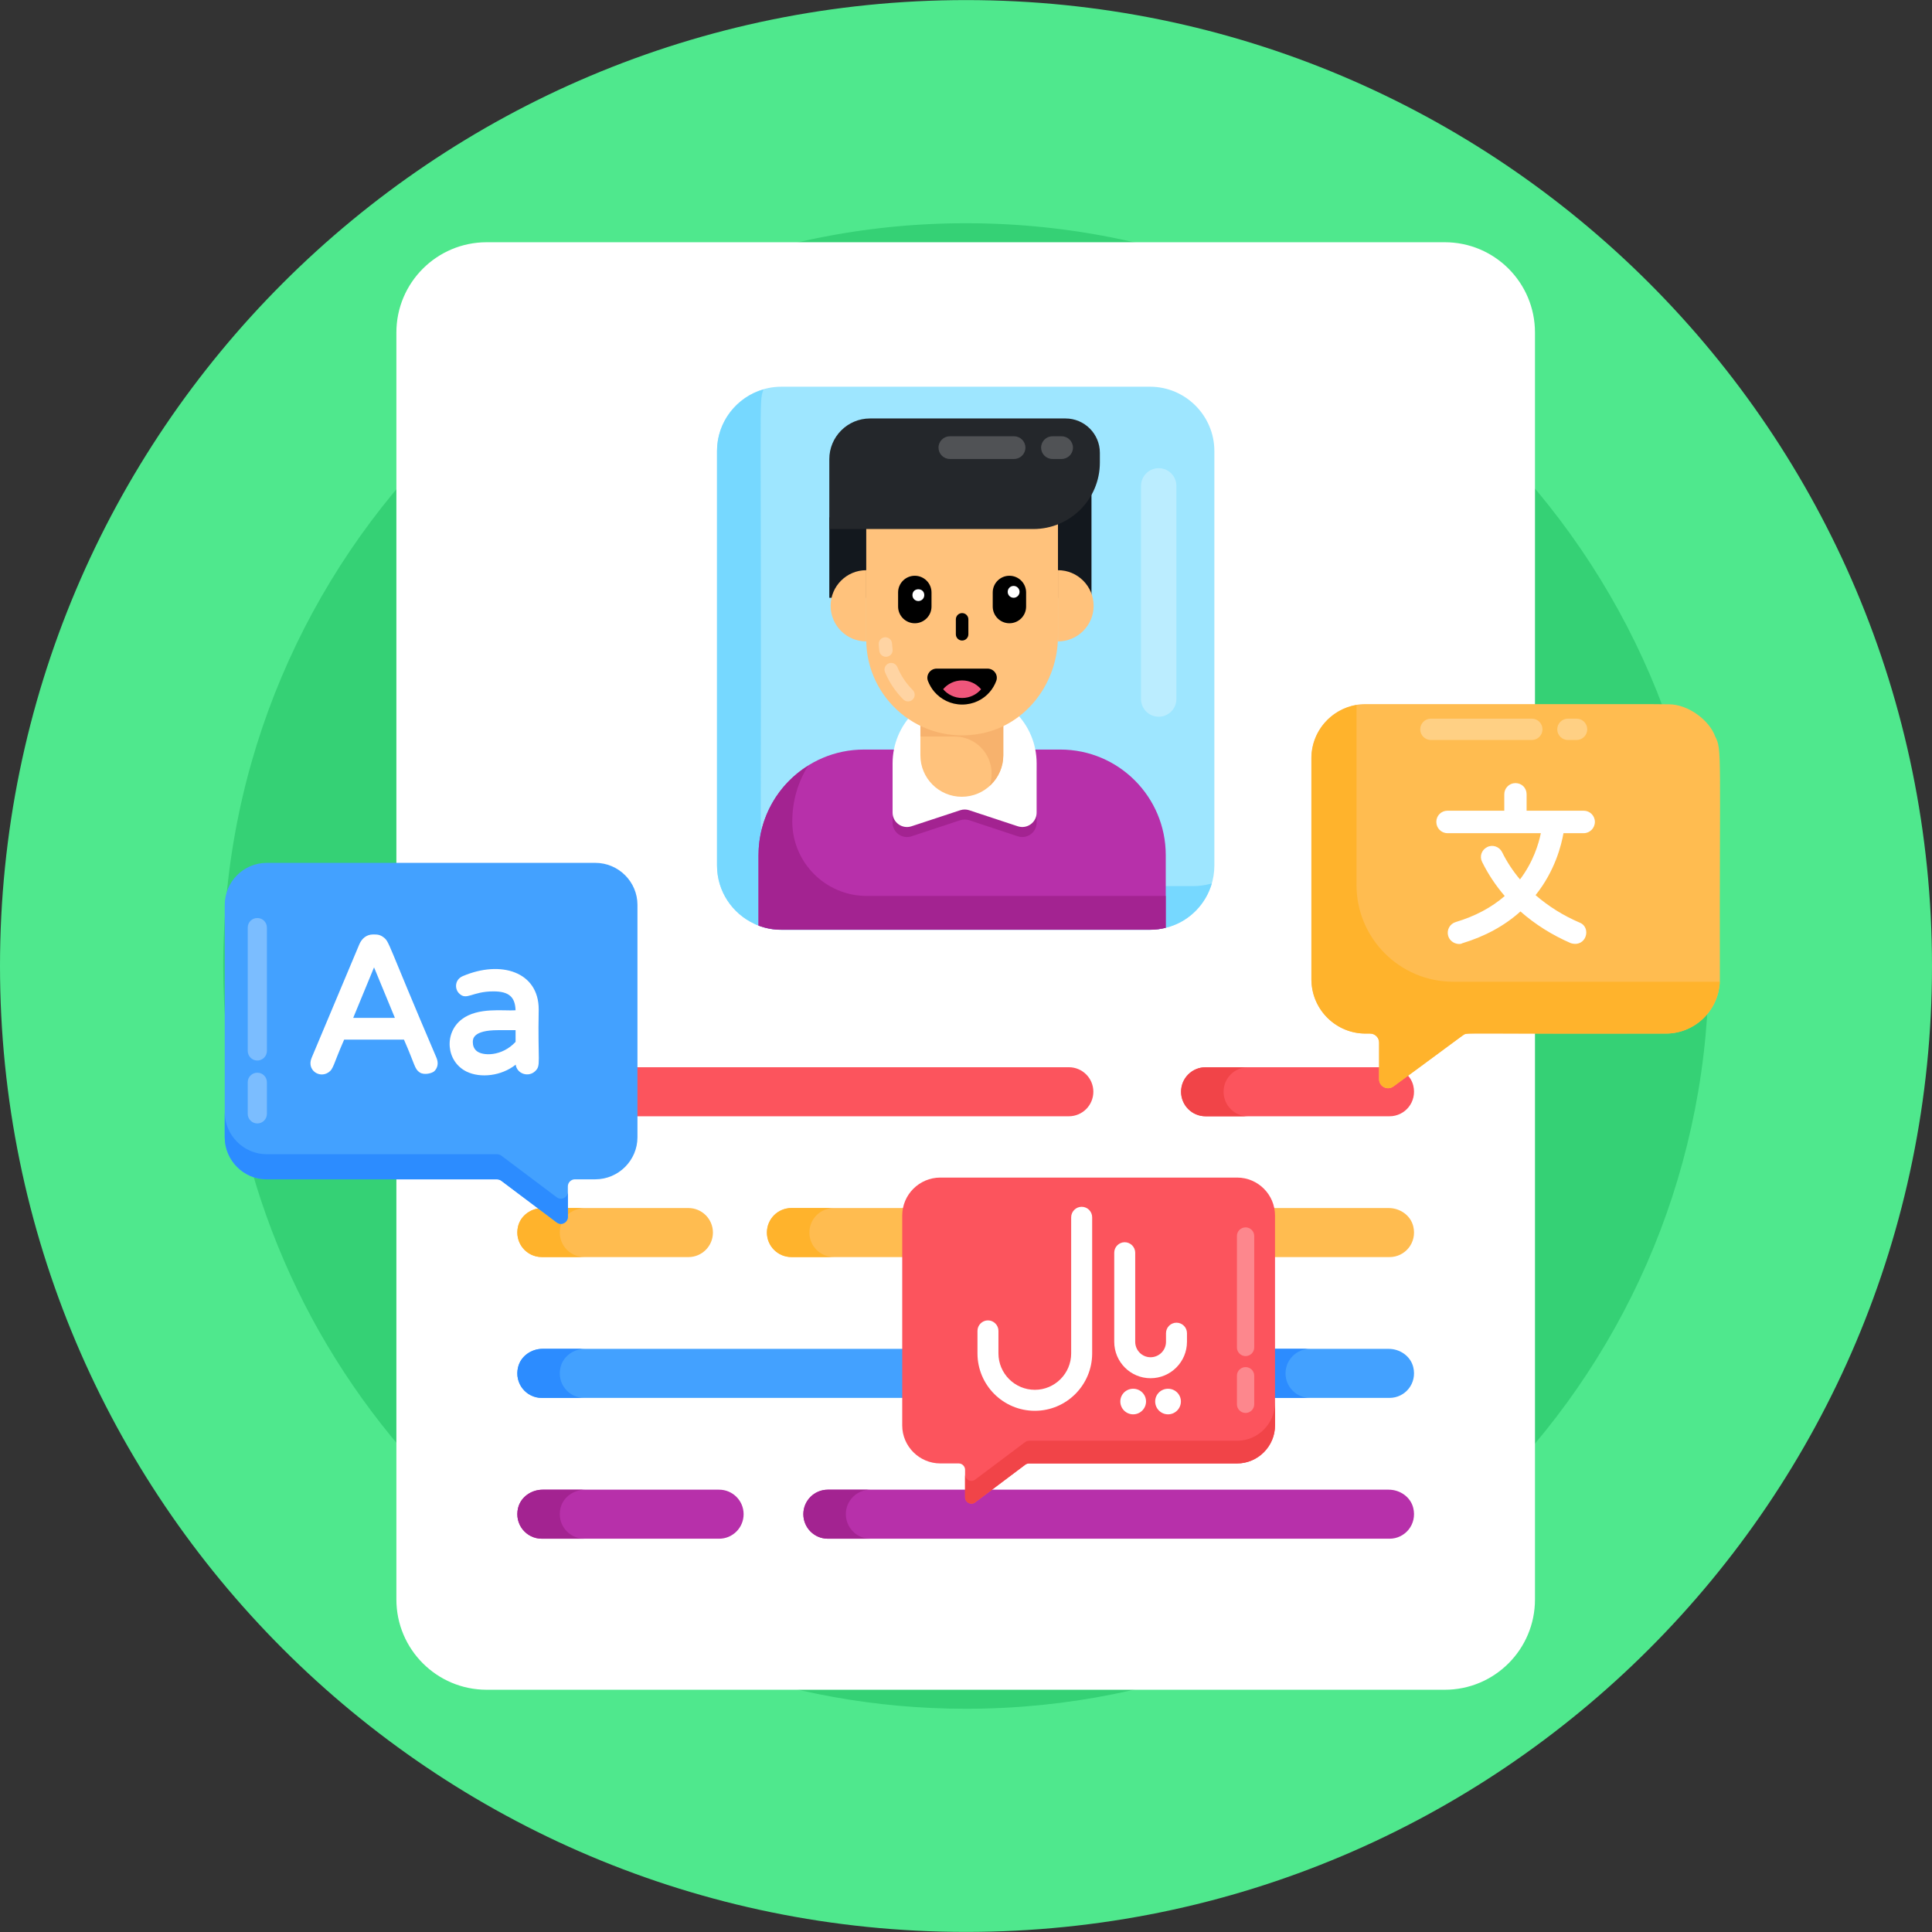 <?xml version="1.0" encoding="UTF-8"?><svg xmlns="http://www.w3.org/2000/svg" xmlns:xlink="http://www.w3.org/1999/xlink" width="375" zoomAndPan="magnify" viewBox="0 0 375 375" height="375" preserveAspectRatio="xMidYMid meet" version="1.0"><rect x="0" y="0" width="375" height="375" fill="#333333" stroke="none"/><defs><filter x="0%" y="0%" width="100%" xmlns:xlink="http://www.w3.org/1999/xlink" xlink:type="simple" xlink:actuate="onLoad" height="100%" id="filter-remove-color" xlink:show="other"><feColorMatrix values="0 0 0 0 1 0 0 0 0 1 0 0 0 0 1 0 0 0 1 0" color-interpolation-filters="sRGB"/></filter><mask id="mask-0"><g filter="url(#filter-remove-color)"><rect x="-37.5" width="450" fill="rgb(0%, 0%, 0%)" y="-37.5" height="450" fill-opacity="0.2"/></g></mask><clipPath id="clip-0"><path d="M 2 1 L 20 1 L 20 6.52 L 2 6.52 Z M 2 1 " clip-rule="nonzero"/></clipPath><clipPath id="clip-1"><path d="M 22 1 L 29 1 L 29 6.52 L 22 6.52 Z M 22 1 " clip-rule="nonzero"/></clipPath><clipPath id="clip-2"><rect x="0" width="30" y="0" height="7"/></clipPath><mask id="mask-1"><g filter="url(#filter-remove-color)"><rect x="-37.5" width="450" fill="rgb(0%, 0%, 0%)" y="-37.5" height="450" fill-opacity="0.298"/></g></mask><clipPath id="clip-3"><rect x="0" width="37" y="0" height="8"/></clipPath></defs><path fill="rgb(30.98%, 90.979%, 55.289%)" d="M 375 187.5 C 375 291.055 291.039 374.984 187.516 374.984 C 83.961 374.984 0 291.055 0 187.5 C 0 83.945 83.961 0.016 187.516 0.016 C 291.039 0.016 375 83.945 375 187.5 Z M 375 187.5 " fill-opacity="1" fill-rule="nonzero"/><path fill="rgb(20.779%, 81.96%, 45.879%)" d="M 331.648 190.121 C 330.254 268.574 266.266 331.672 187.5 331.672 C 117.191 331.672 58.66 281.379 45.922 214.773 C 44.219 205.953 43.328 196.824 43.328 187.5 C 43.328 107.895 107.867 43.328 187.5 43.328 C 270.043 43.328 333.812 112.215 331.648 190.121 Z M 331.648 190.121 " fill-opacity="1" fill-rule="nonzero"/><path fill="rgb(100%, 100%, 100%)" d="M 297.938 64.543 L 297.938 310.457 C 297.938 320.129 290.105 327.98 280.43 327.98 L 94.461 327.98 C 84.789 327.98 76.938 320.129 76.938 310.457 L 76.938 64.543 C 76.938 54.871 84.789 47.02 94.461 47.02 L 280.43 47.02 C 290.105 47.02 297.938 54.871 297.938 64.543 Z M 297.938 64.543 " fill-opacity="1" fill-rule="nonzero"/><path fill="rgb(98.819%, 32.939%, 36.469%)" d="M 207.461 207.148 L 105.332 207.148 C 103.137 207.148 101.086 208.559 100.566 210.691 C 99.793 213.859 102.141 216.668 105.176 216.668 L 207.461 216.668 C 210.09 216.668 212.219 214.535 212.219 211.906 C 212.219 209.277 210.09 207.148 207.461 207.148 Z M 207.461 207.148 " fill-opacity="1" fill-rule="nonzero"/><path fill="rgb(98.819%, 32.939%, 36.469%)" d="M 269.547 207.148 L 234 207.148 C 231.371 207.148 229.238 209.277 229.238 211.906 C 229.238 214.535 231.371 216.668 234 216.668 L 269.703 216.668 C 272.734 216.668 275.086 213.859 274.312 210.691 C 273.793 208.559 271.738 207.148 269.547 207.148 Z M 269.547 207.148 " fill-opacity="1" fill-rule="nonzero"/><path fill="rgb(100%, 73.729%, 31.369%)" d="M 133.621 234.48 L 105.332 234.48 C 103.137 234.48 101.086 235.891 100.566 238.023 C 99.793 241.191 102.141 244 105.176 244 L 133.621 244 C 136.25 244 138.379 241.867 138.379 239.238 C 138.379 236.609 136.25 234.48 133.621 234.48 Z M 133.621 234.48 " fill-opacity="1" fill-rule="nonzero"/><path fill="rgb(100%, 73.729%, 31.369%)" d="M 269.547 234.48 L 153.613 234.48 C 150.984 234.48 148.855 236.609 148.855 239.238 C 148.855 241.867 150.984 244 153.613 244 L 269.703 244 C 272.734 244 275.086 241.191 274.312 238.023 C 273.793 235.891 271.738 234.48 269.547 234.48 Z M 269.547 234.48 " fill-opacity="1" fill-rule="nonzero"/><path fill="rgb(71.759%, 18.819%, 66.669%)" d="M 139.578 289.145 L 105.332 289.145 C 103.137 289.145 101.086 290.559 100.566 292.688 C 99.793 295.859 102.141 298.664 105.176 298.664 L 139.578 298.664 C 142.207 298.664 144.336 296.531 144.336 293.902 C 144.336 291.273 142.207 289.145 139.578 289.145 Z M 139.578 289.145 " fill-opacity="1" fill-rule="nonzero"/><path fill="rgb(71.759%, 18.819%, 66.669%)" d="M 269.547 289.145 L 160.684 289.145 C 158.055 289.145 155.922 291.273 155.922 293.902 C 155.922 296.531 158.055 298.664 160.684 298.664 L 269.703 298.664 C 272.734 298.664 275.086 295.859 274.312 292.688 C 273.793 290.559 271.738 289.145 269.547 289.145 Z M 269.547 289.145 " fill-opacity="1" fill-rule="nonzero"/><path fill="rgb(26.27%, 63.139%, 100%)" d="M 269.547 261.812 L 246.043 261.812 C 243.414 261.812 241.285 263.941 241.285 266.57 C 241.285 269.199 243.414 271.332 246.043 271.332 L 269.703 271.332 C 272.734 271.332 275.086 268.523 274.312 265.355 C 273.793 263.227 271.738 261.812 269.547 261.812 Z M 269.547 261.812 " fill-opacity="1" fill-rule="nonzero"/><path fill="rgb(26.27%, 63.139%, 100%)" d="M 223.301 261.812 L 105.332 261.812 C 103.137 261.812 101.086 263.227 100.566 265.355 C 99.793 268.523 102.141 271.332 105.176 271.332 L 223.301 271.332 C 225.93 271.332 228.062 269.199 228.062 266.57 C 228.062 263.941 225.93 261.812 223.301 261.812 Z M 223.301 261.812 " fill-opacity="1" fill-rule="nonzero"/><path fill="rgb(94.51%, 26.669%, 28.239%)" d="M 113.414 216.668 L 105.168 216.668 C 102.152 216.668 99.785 213.867 100.555 210.699 C 101.078 208.574 103.137 207.16 105.324 207.16 L 113.57 207.16 C 111.383 207.16 109.324 208.574 108.801 210.699 C 108.031 213.867 110.398 216.668 113.414 216.668 Z M 113.414 216.668 " fill-opacity="1" fill-rule="nonzero"/><path fill="rgb(94.51%, 26.669%, 28.239%)" d="M 242.234 216.668 L 233.988 216.668 C 231.375 216.668 229.25 214.543 229.25 211.898 C 229.25 209.281 231.375 207.16 233.988 207.16 L 242.234 207.16 C 239.617 207.16 237.496 209.281 237.496 211.898 C 237.496 214.543 239.617 216.668 242.234 216.668 Z M 242.234 216.668 " fill-opacity="1" fill-rule="nonzero"/><path fill="rgb(100%, 70.2%, 17.249%)" d="M 113.414 243.988 L 105.168 243.988 C 102.152 243.988 99.785 241.188 100.555 238.02 C 101.078 235.895 103.137 234.48 105.324 234.48 L 113.57 234.48 C 111.383 234.48 109.324 235.895 108.801 238.02 C 108.031 241.188 110.398 243.988 113.414 243.988 Z M 113.414 243.988 " fill-opacity="1" fill-rule="nonzero"/><path fill="rgb(100%, 70.2%, 17.249%)" d="M 161.871 243.988 L 153.625 243.988 C 150.98 243.988 148.859 241.863 148.859 239.25 C 148.859 236.602 150.98 234.48 153.625 234.48 L 161.871 234.48 C 159.227 234.48 157.102 236.602 157.102 239.25 C 157.102 241.863 159.227 243.988 161.871 243.988 Z M 161.871 243.988 " fill-opacity="1" fill-rule="nonzero"/><path fill="rgb(63.919%, 13.73%, 56.859%)" d="M 113.414 298.66 L 105.168 298.66 C 102.152 298.66 99.785 295.859 100.555 292.691 C 101.078 290.566 103.137 289.152 105.324 289.152 L 113.57 289.152 C 111.383 289.152 109.324 290.566 108.801 292.691 C 108.031 295.859 110.398 298.66 113.414 298.66 Z M 113.414 298.66 " fill-opacity="1" fill-rule="nonzero"/><path fill="rgb(63.919%, 13.73%, 56.859%)" d="M 168.918 298.66 L 160.672 298.66 C 158.055 298.66 155.934 296.535 155.934 293.891 C 155.934 291.277 158.055 289.152 160.672 289.152 L 168.918 289.152 C 166.301 289.152 164.18 291.277 164.18 293.891 C 164.18 296.535 166.301 298.66 168.918 298.66 Z M 168.918 298.66 " fill-opacity="1" fill-rule="nonzero"/><path fill="rgb(17.249%, 54.9%, 100%)" d="M 254.293 271.34 L 246.051 271.34 C 243.402 271.34 241.281 269.215 241.281 266.57 C 241.281 263.953 243.402 261.801 246.051 261.801 L 254.293 261.801 C 251.648 261.801 249.523 263.953 249.523 266.57 C 249.523 269.215 251.648 271.34 254.293 271.34 Z M 254.293 271.34 " fill-opacity="1" fill-rule="nonzero"/><path fill="rgb(17.249%, 54.9%, 100%)" d="M 113.414 271.34 L 105.168 271.34 C 102.152 271.34 99.785 268.539 100.555 265.371 C 101.078 263.215 103.137 261.801 105.324 261.801 L 113.57 261.801 C 111.383 261.801 109.324 263.215 108.801 265.371 C 108.031 268.539 110.398 271.34 113.414 271.34 Z M 113.414 271.34 " fill-opacity="1" fill-rule="nonzero"/><path fill="rgb(61.96%, 90.199%, 100%)" d="M 235.707 87.535 L 235.707 167.992 C 235.707 173.539 232.105 178.238 227.121 179.828 C 226.84 179.934 226.555 180.004 226.273 180.074 C 225.316 180.32 224.293 180.465 223.234 180.465 L 151.645 180.465 C 150.09 180.465 148.605 180.18 147.227 179.652 C 146.945 179.547 146.664 179.438 146.379 179.297 C 142.137 177.32 139.172 173.008 139.172 167.992 L 139.172 87.535 C 139.172 80.68 144.789 75.062 151.645 75.062 L 223.234 75.062 C 230.09 75.062 235.707 80.68 235.707 87.535 Z M 235.707 87.535 " fill-opacity="1" fill-rule="nonzero"/><path fill="rgb(46.269%, 84.709%, 100%)" d="M 235.211 171.473 C 234.062 175.438 231.008 178.613 227.121 179.844 C 226.844 179.922 226.562 180 226.285 180.082 C 225.336 180.32 224.305 180.477 223.234 180.477 L 151.629 180.477 C 150.082 180.477 148.613 180.199 147.227 179.645 C 146.949 179.562 146.672 179.445 146.391 179.285 C 142.148 177.305 139.172 173.02 139.172 167.98 L 139.172 87.535 C 139.172 81.863 143.02 77.062 148.18 75.598 C 147.246 78.477 147.824 75.051 147.664 159.492 C 147.664 164.527 150.637 168.812 154.883 170.797 C 155.16 170.957 155.438 171.074 155.715 171.156 C 157.105 171.711 158.57 171.988 160.117 171.988 L 231.719 171.988 C 232.793 171.988 233.824 171.828 234.777 171.59 C 234.938 171.551 235.055 171.512 235.211 171.473 Z M 235.211 171.473 " fill-opacity="1" fill-rule="nonzero"/><path fill="rgb(71.759%, 18.819%, 66.669%)" d="M 226.273 165.98 L 226.273 180.074 C 225.316 180.32 224.293 180.465 223.234 180.465 L 151.645 180.465 C 150.09 180.465 148.605 180.18 147.227 179.652 L 147.227 165.98 C 147.227 154.672 156.379 145.488 167.688 145.488 L 205.812 145.488 C 217.121 145.488 226.273 154.672 226.273 165.98 Z M 226.273 165.98 " fill-opacity="1" fill-rule="nonzero"/><path fill="rgb(63.919%, 13.73%, 56.859%)" d="M 226.266 173.902 L 226.266 180.086 C 225.312 180.332 224.297 180.453 223.219 180.453 L 151.656 180.453 C 150.09 180.453 148.613 180.176 147.227 179.656 L 147.227 165.996 C 147.227 158.641 151.074 152.18 156.887 148.609 C 154.887 151.75 153.781 155.473 153.781 159.441 C 153.781 167.426 160.254 173.902 168.238 173.902 Z M 226.266 173.902 " fill-opacity="1" fill-rule="nonzero"/><path fill="rgb(7.449%, 9.409%, 11.76%)" d="M 160.969 100.41 L 160.969 116.027 L 211.855 116.027 L 211.855 93.781 C 209.652 97.746 205.418 100.41 200.57 100.41 Z M 160.969 100.41 " fill-opacity="1" fill-rule="nonzero"/><path fill="rgb(63.919%, 13.73%, 56.859%)" d="M 201.211 150.125 L 201.211 159.676 C 201.211 161.574 199.352 162.918 197.547 162.324 L 188.125 159.207 C 187.559 159.02 186.945 159.02 186.375 159.207 L 176.914 162.328 C 175.109 162.922 173.25 161.578 173.25 159.676 L 173.25 150.125 C 173.25 142.418 179.5 136.145 187.23 136.145 C 191.094 136.145 194.586 137.703 197.129 140.246 C 199.652 142.77 201.211 146.262 201.211 150.125 Z M 201.211 150.125 " fill-opacity="1" fill-rule="nonzero"/><path fill="rgb(100%, 100%, 100%)" d="M 201.211 148.18 L 201.211 157.73 C 201.211 159.629 199.352 160.977 197.547 160.379 L 188.125 157.266 C 187.559 157.078 186.945 157.078 186.375 157.266 L 176.914 160.383 C 175.109 160.977 173.25 159.633 173.25 157.734 L 173.25 148.18 C 173.25 140.473 179.5 134.203 187.23 134.203 C 191.094 134.203 194.586 135.758 197.129 138.305 C 199.652 140.828 201.211 144.316 201.211 148.18 Z M 201.211 148.18 " fill-opacity="1" fill-rule="nonzero"/><path fill="rgb(100%, 76.079%, 48.63%)" d="M 178.648 139.473 L 178.648 146.621 C 178.648 151.062 182.258 154.652 186.68 154.652 C 188.883 154.652 190.895 153.766 192.355 152.309 C 193.812 150.852 194.73 148.84 194.73 146.621 L 194.73 139.473 Z M 178.648 139.473 " fill-opacity="1" fill-rule="nonzero"/><path fill="rgb(96.86%, 69.8%, 42.749%)" d="M 194.742 139.465 L 194.742 146.625 C 194.742 148.828 193.809 150.863 192.348 152.301 C 192.273 152.371 192.18 152.469 192.082 152.539 C 192.324 151.773 192.465 150.961 192.465 150.121 C 192.465 146.168 189.262 142.961 185.305 142.961 L 178.648 142.961 L 178.648 139.465 Z M 194.742 139.465 " fill-opacity="1" fill-rule="nonzero"/><path fill="rgb(100%, 76.079%, 48.63%)" d="M 205.352 99.102 L 205.352 123.465 C 205.352 132.43 199.297 140.629 190.504 142.363 C 178.59 144.715 168.137 135.629 168.137 124.145 L 168.137 99.102 Z M 205.352 99.102 " fill-opacity="1" fill-rule="nonzero"/><path fill="rgb(100%, 100%, 100%)" d="M 176.246 136.145 C 175.914 136.145 175.586 136.02 175.332 135.766 C 173.801 134.234 172.605 132.449 171.781 130.465 C 171.508 129.805 171.82 129.047 172.48 128.773 C 173.141 128.496 173.902 128.812 174.172 129.473 C 174.867 131.145 175.871 132.645 177.164 133.938 C 177.668 134.441 177.668 135.262 177.164 135.766 C 176.91 136.02 176.578 136.145 176.246 136.145 Z M 176.246 136.145 " fill-opacity="0.298" fill-rule="nonzero"/><path fill="rgb(100%, 100%, 100%)" d="M 171.961 127.484 C 171.32 127.484 170.766 127.012 170.68 126.359 C 170.621 125.93 170.582 125.492 170.559 125.055 C 170.52 124.34 171.066 123.73 171.781 123.691 C 172.504 123.668 173.105 124.199 173.141 124.914 C 173.164 125.285 173.199 125.656 173.246 126.023 C 173.34 126.73 172.84 127.383 172.133 127.473 C 172.074 127.48 172.016 127.484 171.961 127.484 Z M 171.961 127.484 " fill-opacity="0.298" fill-rule="nonzero"/><path fill="rgb(100%, 76.079%, 48.63%)" d="M 205.359 110.676 C 205.359 110.676 205.355 110.68 205.355 110.68 L 205.355 124.496 C 205.355 124.496 205.359 124.496 205.359 124.496 C 209.172 124.496 212.27 121.398 212.27 117.586 C 212.27 113.777 209.172 110.676 205.359 110.676 Z M 205.359 110.676 " fill-opacity="1" fill-rule="nonzero"/><path fill="rgb(0%, 0%, 0%)" d="M 192.688 114.996 L 192.688 117.73 C 192.688 119.52 194.137 120.973 195.926 120.973 C 197.719 120.973 199.168 119.52 199.168 117.73 L 199.168 114.996 C 199.168 113.207 197.719 111.754 195.926 111.754 C 194.137 111.754 192.688 113.207 192.688 114.996 Z M 192.688 114.996 " fill-opacity="1" fill-rule="nonzero"/><path fill="rgb(0%, 0%, 0%)" d="M 174.32 114.996 L 174.32 117.73 C 174.32 119.52 175.773 120.973 177.562 120.973 C 179.352 120.973 180.805 119.52 180.805 117.73 L 180.805 114.996 C 180.805 113.207 179.352 111.754 177.562 111.754 C 175.773 111.754 174.32 113.207 174.32 114.996 Z M 174.32 114.996 " fill-opacity="1" fill-rule="nonzero"/><path fill="rgb(0%, 0%, 0%)" d="M 186.746 124.328 C 186.074 124.328 185.531 123.785 185.531 123.113 L 185.531 120.215 C 185.531 119.543 186.074 119 186.746 119 C 187.414 119 187.961 119.543 187.961 120.215 L 187.961 123.113 C 187.961 123.785 187.414 124.328 186.746 124.328 Z M 186.746 124.328 " fill-opacity="1" fill-rule="nonzero"/><path fill="rgb(100%, 76.079%, 48.63%)" d="M 168.133 110.676 C 168.137 110.676 168.137 110.68 168.141 110.68 L 168.141 124.496 C 168.137 124.496 168.137 124.496 168.133 124.496 C 164.324 124.496 161.223 121.398 161.223 117.586 C 161.223 113.777 164.324 110.676 168.133 110.676 Z M 168.133 110.676 " fill-opacity="1" fill-rule="nonzero"/><path fill="rgb(0%, 0%, 0%)" d="M 193.371 132.172 C 193.082 132.949 192.66 133.664 192.141 134.277 C 190.848 135.801 188.922 136.754 186.75 136.754 C 184.582 136.754 182.656 135.785 181.344 134.262 C 180.828 133.648 180.406 132.934 180.113 132.172 C 179.676 131.008 180.566 129.777 181.812 129.777 L 191.672 129.777 C 192.918 129.777 193.809 131.008 193.371 132.172 Z M 193.371 132.172 " fill-opacity="1" fill-rule="nonzero"/><path fill="rgb(93.729%, 33.73%, 48.239%)" d="M 190.43 133.785 C 189.543 134.824 188.23 135.477 186.75 135.477 C 185.27 135.477 183.953 134.812 183.059 133.773 C 183.941 132.734 185.258 132.07 186.738 132.07 C 188.219 132.07 189.543 132.734 190.43 133.785 Z M 190.43 133.785 " fill-opacity="1" fill-rule="nonzero"/><path fill="rgb(100%, 100%, 100%)" d="M 179.402 115.516 C 179.402 116.148 178.883 116.664 178.254 116.664 C 177.605 116.664 177.105 116.148 177.105 115.516 C 177.105 113.984 179.402 114.004 179.402 115.516 Z M 179.402 115.516 " fill-opacity="1" fill-rule="nonzero"/><path fill="rgb(100%, 100%, 100%)" d="M 197.895 114.875 C 197.895 115.508 197.375 116.027 196.746 116.027 C 196.098 116.027 195.594 115.508 195.594 114.875 C 195.594 114.246 196.098 113.727 196.746 113.727 C 197.375 113.727 197.895 114.246 197.895 114.875 Z M 197.895 114.875 " fill-opacity="1" fill-rule="nonzero"/><path fill="rgb(14.119%, 15.289%, 16.859%)" d="M 160.969 89.117 L 160.969 102.684 L 200.57 102.684 C 207.699 102.684 213.484 96.914 213.484 89.789 L 213.484 87.891 C 213.484 84.211 210.496 81.223 206.816 81.223 L 168.863 81.223 C 164.516 81.223 160.969 84.766 160.969 89.117 Z M 160.969 89.117 " fill-opacity="1" fill-rule="nonzero"/><g mask="url(#mask-0)"><g transform="matrix(1, 0, 0, 1, 180, 83)"><g id="source-5" clip-path="url(#clip-2)"><g clip-path="url(#clip-0)"><path fill="rgb(100%, 100%, 100%)" d="M 4.363 6.086 L 16.828 6.086 C 18.047 6.086 19.031 5.102 19.031 3.887 C 19.031 2.672 18.047 1.684 16.828 1.684 L 4.363 1.684 C 3.148 1.684 2.164 2.672 2.164 3.887 C 2.164 5.102 3.148 6.086 4.363 6.086 Z M 4.363 6.086 " fill-opacity="1" fill-rule="nonzero"/></g><g clip-path="url(#clip-1)"><path fill="rgb(100%, 100%, 100%)" d="M 24.277 6.086 L 26.059 6.086 C 27.273 6.086 28.262 5.102 28.262 3.887 C 28.262 2.672 27.273 1.684 26.059 1.684 L 24.277 1.684 C 23.062 1.684 22.078 2.672 22.078 3.887 C 22.078 5.102 23.062 6.086 24.277 6.086 Z M 24.277 6.086 " fill-opacity="1" fill-rule="nonzero"/></g></g></g></g><path fill="rgb(100%, 100%, 100%)" d="M 221.469 135.684 L 221.473 94.309 C 221.473 92.41 223.008 90.875 224.906 90.875 C 226.801 90.875 228.336 92.41 228.336 94.309 L 228.336 135.684 C 228.336 137.578 226.797 139.113 224.902 139.113 C 223.008 139.113 221.469 137.578 221.469 135.684 Z M 221.469 135.684 " fill-opacity="0.298" fill-rule="nonzero"/><path fill="rgb(100%, 73.729%, 31.369%)" d="M 254.531 147.172 L 254.531 190.109 C 254.531 190.238 254.531 190.371 254.547 190.5 C 254.754 196.109 259.371 200.613 265.035 200.613 L 265.914 200.613 C 266.887 200.613 267.672 201.398 267.672 202.371 L 267.672 209.473 C 267.672 210.914 269.297 211.734 270.457 210.875 C 284.523 200.645 283.945 200.613 284.941 200.613 L 323.316 200.613 C 329.129 200.613 333.824 195.902 333.824 190.109 C 333.746 145.832 334.277 145.547 332.906 142.93 C 331.801 139.828 327.703 136.703 323.934 136.703 C 323.758 136.645 309.762 136.684 265.035 136.668 C 259.242 136.668 254.531 141.379 254.531 147.172 Z M 254.531 147.172 " fill-opacity="1" fill-rule="nonzero"/><path fill="rgb(100%, 70.2%, 17.249%)" d="M 263.297 171.77 L 263.297 136.844 C 258.344 137.688 254.555 141.98 254.555 147.172 L 254.555 190.109 C 254.555 190.238 254.555 190.371 254.57 190.5 C 254.777 196.109 259.395 200.613 265.059 200.613 L 265.938 200.613 C 266.91 200.613 267.695 201.398 267.695 202.371 L 267.695 209.473 C 267.695 210.914 269.32 211.734 270.48 210.875 L 283.938 200.969 C 284.754 200.305 283.066 200.73 323.34 200.613 C 329 200.613 333.562 196.141 333.801 190.555 L 282.082 190.555 C 271.707 190.555 263.297 182.145 263.297 171.77 Z M 263.297 171.77 " fill-opacity="1" fill-rule="nonzero"/><g mask="url(#mask-1)"><g transform="matrix(1, 0, 0, 1, 273, 138)"><g id="source-8" clip-path="url(#clip-3)"><path fill="rgb(100%, 100%, 100%)" d="M 4.734 5.633 L 24.324 5.633 C 25.469 5.633 26.395 4.703 26.395 3.562 C 26.395 2.418 25.469 1.488 24.324 1.488 L 4.734 1.488 C 3.59 1.488 2.664 2.418 2.664 3.559 C 2.664 4.703 3.59 5.633 4.734 5.633 Z M 4.734 5.633 " fill-opacity="1" fill-rule="nonzero"/><path fill="rgb(100%, 100%, 100%)" d="M 31.332 5.633 L 33.012 5.633 C 34.152 5.633 35.082 4.703 35.082 3.562 C 35.082 2.418 34.152 1.492 33.008 1.492 L 31.332 1.492 C 30.191 1.492 29.262 2.418 29.262 3.562 C 29.262 4.703 30.191 5.633 31.332 5.633 Z M 31.332 5.633 " fill-opacity="1" fill-rule="nonzero"/></g></g></g><path fill="rgb(100%, 100%, 100%)" d="M 303.469 161.719 C 303.066 164 301.844 169.016 298.051 173.746 C 300.559 175.914 303.41 177.707 306.602 179.074 C 308.969 179.996 307.914 183.98 304.891 183.066 C 301.273 181.496 297.996 179.445 295.117 176.91 C 292.066 179.672 288.25 181.754 283.805 183.094 C 283.27 183.449 281.562 183.164 281.094 181.668 C 280.754 180.5 281.41 179.305 282.578 178.961 C 286.281 177.852 289.477 176.168 292.066 173.918 C 290.328 171.895 288.848 169.672 287.68 167.305 C 287.137 166.25 287.562 164.969 288.648 164.426 C 289.727 163.855 291.035 164.355 291.555 165.395 C 292.465 167.25 293.637 169.043 295.031 170.695 C 297.598 167.305 298.652 163.801 299.078 161.719 L 280.953 161.719 C 279.758 161.719 278.789 160.75 278.789 159.523 C 278.789 158.301 279.758 157.359 280.953 157.359 L 291.98 157.359 L 291.98 154.168 C 291.98 152.969 292.949 152 294.148 152 C 295.375 152 296.312 152.941 296.312 154.168 L 296.312 157.359 L 307.398 157.359 C 308.598 157.359 309.566 158.328 309.566 159.523 C 309.566 160.723 308.598 161.719 307.398 161.719 Z M 303.469 161.719 " fill-opacity="1" fill-rule="nonzero"/><path fill="rgb(26.27%, 63.139%, 100%)" d="M 43.621 175.641 L 43.621 220.746 C 43.621 225.227 47.301 228.906 51.781 228.906 L 96.461 228.906 C 96.762 228.906 97.059 229.008 97.285 229.18 L 108.031 237.266 C 108.926 237.965 110.219 237.316 110.219 236.172 L 110.219 230.277 C 110.219 229.531 110.844 228.906 111.59 228.906 L 115.543 228.906 C 120.047 228.906 123.73 225.227 123.73 220.746 L 123.73 175.641 C 123.73 171.141 120.047 167.48 115.543 167.48 L 51.781 167.48 C 47.277 167.48 43.621 171.141 43.621 175.641 Z M 43.621 175.641 " fill-opacity="1" fill-rule="nonzero"/><path fill="rgb(17.249%, 54.9%, 100%)" d="M 43.621 215.859 L 43.621 220.738 C 43.621 225.223 47.289 228.914 51.773 228.914 L 96.473 228.914 C 96.75 228.914 97.051 229.008 97.285 229.172 L 108.043 237.254 C 108.926 237.953 110.227 237.324 110.227 236.164 L 110.227 231.285 C 110.227 232.445 108.926 233.074 108.043 232.379 L 97.285 224.293 C 97.051 224.129 96.75 224.035 96.473 224.035 L 51.773 224.035 C 47.289 224.035 43.621 220.344 43.621 215.859 Z M 43.621 215.859 " fill-opacity="1" fill-rule="nonzero"/><path fill="rgb(100%, 100%, 100%)" d="M 48.086 210.066 L 48.086 216.207 C 48.086 217.227 48.926 218.062 49.945 218.062 C 50.969 218.062 51.805 217.227 51.805 216.207 L 51.805 210.066 C 51.805 209.023 50.969 208.211 49.945 208.211 C 48.926 208.211 48.086 209.023 48.086 210.066 Z M 48.086 210.066 " fill-opacity="0.298" fill-rule="nonzero"/><path fill="rgb(100%, 100%, 100%)" d="M 48.086 180.047 L 48.086 203.988 C 48.086 205.012 48.926 205.848 49.945 205.848 C 50.969 205.848 51.805 205.012 51.805 203.988 L 51.805 180.047 C 51.805 179 50.969 178.188 49.945 178.188 C 48.926 178.188 48.086 179 48.086 180.047 Z M 48.086 180.047 " fill-opacity="0.298" fill-rule="nonzero"/><path fill="rgb(100%, 100%, 100%)" d="M 60.836 206.305 C 60.836 206.109 60.895 205.863 61.016 205.57 C 71.699 180.504 70.051 182.262 72.785 181.965 C 73.781 181.965 74.496 182.559 74.898 183.469 C 84.586 206.621 84.371 205.758 84.371 206.305 C 84.371 208.16 81.922 208.57 81.164 206.93 L 78.797 201.199 L 66.41 201.199 L 64.043 206.93 C 63.746 207.566 63.156 207.957 62.477 207.957 C 61.988 207.957 60.836 207.211 60.836 206.305 Z M 67.684 198.152 L 77.523 198.152 L 72.602 186.223 Z M 67.684 198.152 " fill-opacity="1" fill-rule="nonzero"/><path fill="rgb(100%, 100%, 100%)" d="M 81.48 208.168 C 80.445 207.496 80.574 206.707 78.406 201.785 L 66.801 201.785 C 64.641 206.691 64.766 207.488 63.727 208.168 C 61.941 209.34 59.516 207.672 60.477 205.348 L 69.766 183.242 C 70.262 182.125 71.172 181.379 72.422 181.379 C 72.715 181.414 73.574 181.234 74.445 181.93 C 75.648 182.887 74.949 182.457 84.73 205.34 C 85.152 206.363 84.941 207.254 84.34 207.883 C 83.922 208.32 82.34 208.734 81.48 208.168 Z M 66.02 200.613 L 79.188 200.613 C 81.785 206.707 81.602 206.848 82.125 207.191 C 82.965 207.746 84.16 207.031 83.648 205.793 C 73.004 180.738 74.586 182.75 72.422 182.551 C 71.652 182.551 71.148 183.016 70.844 183.707 C 60.781 207.766 61.422 205.898 61.422 206.305 C 61.422 206.621 61.512 206.867 61.715 207.074 C 62.199 207.578 63.152 207.465 63.508 206.684 Z M 78.398 198.738 L 66.809 198.738 L 72.602 184.684 Z M 68.559 197.566 L 76.648 197.566 L 72.602 187.762 Z M 68.559 197.566 " fill-opacity="1" fill-rule="nonzero"/><path fill="rgb(100%, 100%, 100%)" d="M 90.004 198.301 C 92.996 196.031 97.809 196.852 100.66 196.688 L 100.66 196.391 C 100.66 193.305 99.27 191.84 95.777 191.84 C 91.523 191.84 90.645 193.543 89.512 192.391 C 88.891 191.77 88.91 190.496 90.055 190.004 C 92.121 189.121 94.223 188.684 96.359 188.684 C 101.109 188.684 103.977 191.711 103.977 195.914 C 103.82 206.438 104.344 206.645 103.484 207.48 C 102.441 208.484 100.66 207.82 100.66 206.305 L 100.66 205.348 C 98.859 207.211 96.578 208.141 93.809 208.141 C 87.605 208.141 86.109 201.25 90.004 198.301 Z M 100.66 202.449 L 100.66 199.363 C 98.434 199.594 91.184 198.379 91.184 202.266 C 91.184 204.445 92.84 205.203 95.047 205.203 C 97.277 205.203 99.375 203.926 100.66 202.449 Z M 100.66 202.449 " fill-opacity="1" fill-rule="nonzero"/><path fill="rgb(100%, 100%, 100%)" d="M 90.586 208.008 L 90.582 208.008 C 86.566 206.055 86.145 200.488 89.648 197.832 C 92.785 195.453 97.738 196.254 100.07 196.098 C 99.984 193.582 98.871 192.426 95.777 192.426 C 91.574 192.426 90.566 194.297 89.094 192.801 C 88.219 191.922 88.254 190.137 89.824 189.465 C 97.242 186.301 104.562 188.633 104.562 195.914 C 104.359 206.238 105.051 206.777 103.891 207.898 C 102.574 209.172 100.344 208.438 100.098 206.652 C 97.281 208.883 93.238 209.289 90.586 208.008 Z M 91.094 206.949 C 91.922 207.352 92.836 207.555 93.809 207.555 C 98.746 207.555 100.469 204.488 101.246 203.898 C 101.316 206.109 101.059 206.574 101.547 207.066 C 102.207 207.73 103.391 207.266 103.391 206.305 L 103.391 195.914 C 103.391 189.328 96.594 187.848 90.285 190.543 C 89.289 190.969 89.602 192.457 90.785 192.152 C 92.918 191.43 94.203 191.254 95.777 191.254 C 102.512 191.254 101.035 196.922 101.246 197.273 C 97.789 197.453 93.156 196.645 90.355 198.766 C 87.535 200.906 87.887 205.402 91.094 206.949 Z M 90.598 202.266 C 90.598 197.586 98.77 199.051 101.246 198.777 L 101.246 202.668 C 100.953 202.953 100.246 203.965 98.418 204.93 C 95.414 206.52 90.598 206.102 90.598 202.266 Z M 96.688 199.953 C 91.773 199.953 91.773 201.695 91.773 202.266 C 91.773 202.98 92 203.535 92.473 203.961 C 93.613 204.996 97.406 205.113 100.074 202.227 L 100.074 199.953 Z M 96.688 199.953 " fill-opacity="1" fill-rule="nonzero"/><path fill="rgb(98.819%, 32.939%, 36.469%)" d="M 247.48 235.938 L 247.48 276.68 C 247.48 280.727 244.156 284.051 240.109 284.051 L 199.75 284.051 C 199.48 284.051 199.211 284.141 199.008 284.297 L 189.301 291.602 C 188.492 292.23 187.32 291.645 187.32 290.613 L 187.32 285.285 C 187.32 284.613 186.762 284.051 186.086 284.051 L 182.512 284.051 C 178.445 284.051 175.121 280.727 175.121 276.68 L 175.121 235.938 C 175.121 231.871 178.445 228.566 182.512 228.566 L 240.109 228.566 C 244.176 228.566 247.48 231.871 247.48 235.938 Z M 247.48 235.938 " fill-opacity="1" fill-rule="nonzero"/><path fill="rgb(94.51%, 26.669%, 28.239%)" d="M 247.48 272.266 L 247.48 276.672 C 247.48 280.723 244.164 284.059 240.113 284.059 L 199.742 284.059 C 199.488 284.059 199.215 284.141 199.008 284.289 L 189.289 291.59 C 188.492 292.223 187.316 291.652 187.316 290.605 L 187.316 286.199 C 187.316 287.246 188.492 287.812 189.289 287.184 L 199.008 279.883 C 199.215 279.734 199.488 279.652 199.742 279.652 L 240.113 279.652 C 244.164 279.652 247.48 276.312 247.48 272.266 Z M 247.48 272.266 " fill-opacity="1" fill-rule="nonzero"/><path fill="rgb(100%, 100%, 100%)" d="M 243.445 267.031 L 243.445 272.578 C 243.445 273.5 242.688 274.254 241.766 274.254 C 240.844 274.254 240.086 273.5 240.086 272.578 L 240.086 267.031 C 240.086 266.09 240.844 265.355 241.766 265.355 C 242.688 265.355 243.445 266.09 243.445 267.031 Z M 243.445 267.031 " fill-opacity="0.298" fill-rule="nonzero"/><path fill="rgb(100%, 100%, 100%)" d="M 243.445 239.914 L 243.445 261.543 C 243.445 262.465 242.688 263.219 241.766 263.219 C 240.844 263.219 240.086 262.465 240.086 261.543 L 240.086 239.914 C 240.086 238.969 240.844 238.234 241.766 238.234 C 242.688 238.234 243.445 238.969 243.445 239.914 Z M 243.445 239.914 " fill-opacity="0.298" fill-rule="nonzero"/><path fill="rgb(100%, 100%, 100%)" d="M 222.445 272.027 C 222.445 273.402 221.324 274.523 219.949 274.523 C 218.574 274.523 217.453 273.402 217.453 272.027 C 217.453 270.648 218.574 269.555 219.949 269.555 C 221.324 269.555 222.445 270.648 222.445 272.027 Z M 222.445 272.027 " fill-opacity="1" fill-rule="nonzero"/><path fill="rgb(100%, 100%, 100%)" d="M 229.211 272.027 C 229.211 273.402 228.09 274.523 226.715 274.523 C 225.34 274.523 224.219 273.402 224.219 272.027 C 224.219 270.648 225.34 269.555 226.715 269.555 C 228.09 269.555 229.211 270.648 229.211 272.027 Z M 229.211 272.027 " fill-opacity="1" fill-rule="nonzero"/><path fill="rgb(100%, 100%, 100%)" d="M 211.988 236.273 L 211.988 262.691 C 211.988 268.844 206.992 273.836 200.867 273.836 C 194.715 273.836 189.727 268.844 189.727 262.691 L 189.727 258.32 C 189.727 257.207 190.645 256.285 191.762 256.285 C 192.875 256.285 193.797 257.207 193.797 258.32 L 193.797 262.691 C 193.797 266.594 196.965 269.762 200.867 269.762 C 204.746 269.762 207.914 266.594 207.914 262.691 L 207.914 236.273 C 207.914 235.16 208.836 234.238 209.949 234.238 C 211.086 234.238 211.988 235.16 211.988 236.273 Z M 211.988 236.273 " fill-opacity="1" fill-rule="nonzero"/><path fill="rgb(100%, 100%, 100%)" d="M 230.391 258.773 L 230.391 260.441 C 230.391 264.344 227.223 267.512 223.32 267.512 C 219.422 267.512 216.273 264.344 216.273 260.441 L 216.273 243.152 C 216.273 242.039 217.172 241.117 218.309 241.117 C 219.422 241.117 220.344 242.039 220.344 243.152 L 220.344 260.441 C 220.344 262.094 221.672 263.441 223.32 263.441 C 224.973 263.441 226.32 262.094 226.32 260.441 L 226.32 258.773 C 226.32 257.637 227.242 256.734 228.355 256.734 C 229.469 256.734 230.391 257.637 230.391 258.773 Z M 230.391 258.773 " fill-opacity="1" fill-rule="nonzero"/></svg>